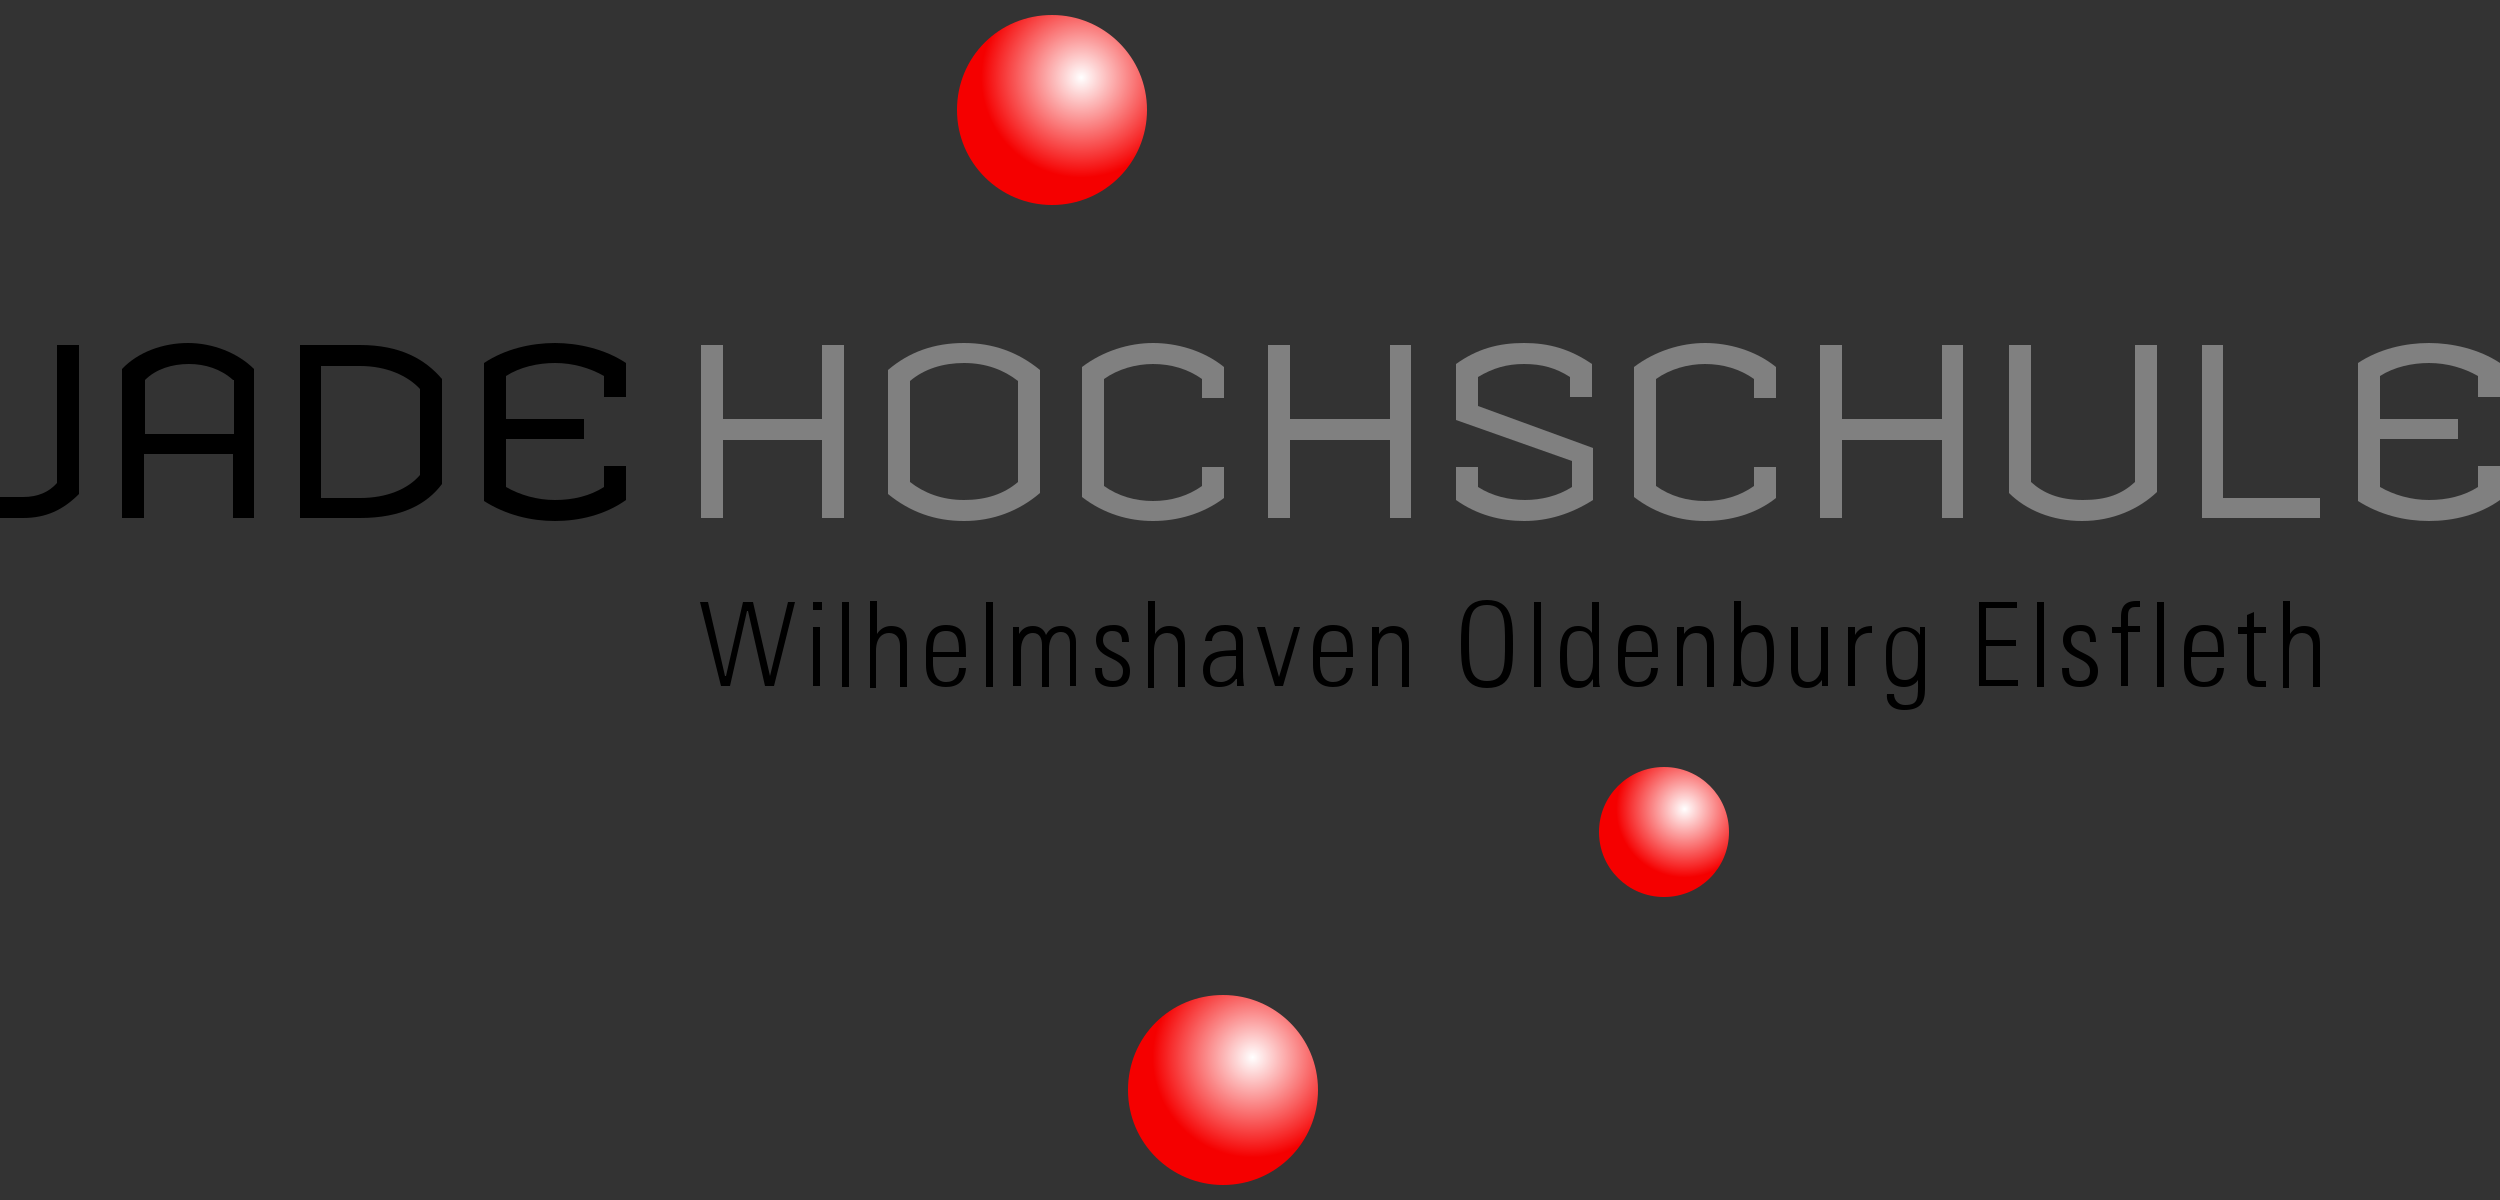 <?xml version="1.0" encoding="utf-8"?>
<!-- Generator: Adobe Illustrator 21.1.0, SVG Export Plug-In . SVG Version: 6.00 Build 0)  -->
<svg version="1.1" id="Ebene_1" xmlns="http://www.w3.org/2000/svg" xmlns:xlink="http://www.w3.org/1999/xlink" x="0px" y="0px"
	 viewBox="0 0 250 120" style="enable-background:new 0 0 250 120;" xml:space="preserve">
<rect x="0" y="0" width="250" height="120" fill="#333333" stroke="none"/>
<style type="text/css">
	.st0{fill:#808080;}
	.st1{clip-path:url(#SVGID_2_);fill:url(#SVGID_3_);}
	.st2{clip-path:url(#SVGID_5_);fill:url(#SVGID_6_);}
	.st3{clip-path:url(#SVGID_8_);fill:url(#SVGID_9_);}
</style>
<g>
	<g>
		<path d="M2.3,51.8H0v-2.1h2.3c1.5,0,2.6-0.5,3.4-1.4V34.5h2.2v14.9C6.3,51,4.6,51.8,2.3,51.8"/>
		<path d="M23.3,51.8v-6.4h-8.9v6.4h-2.2V36.9c1.6-1.7,4.1-2.6,6.6-2.6c2.5,0,5,1,6.6,2.6v14.9H23.3z M23.3,38
			c-1.2-1.1-2.8-1.6-4.4-1.6c-1.7,0-3.3,0.5-4.4,1.6v5.4h8.9V38z"/>
		<path d="M36,51.8H30V34.5H36c4,0,6.5,1.4,8.2,3.4v10.5C42.7,50.4,40.2,51.8,36,51.8 M42,38.9c-1.2-1.3-3.3-2.3-6-2.3h-3.9v13.2H36
			c2.7,0,4.8-0.9,6-2.3V38.9z"/>
		<path d="M55.5,52.1c-2.4,0-4.9-0.6-7.1-2V36.3c2.1-1.4,4.7-2,7.1-2c2.3,0,5,0.6,7.1,2v3.4h-2.2v-2.1c-1.4-0.8-3.1-1.3-4.9-1.3
			c-1.7,0-3.5,0.4-4.9,1.3v4.3h7.8v2h-7.8v4.8c1.4,0.8,3.1,1.3,4.9,1.3c1.8,0,3.5-0.4,4.9-1.3v-2.1h2.2v3.4
			C60.5,51.5,57.9,52.1,55.5,52.1"/>
		<polygon class="st0" points="82.2,51.8 82.2,44 72.3,44 72.3,51.8 70.1,51.8 70.1,34.5 72.3,34.5 72.3,41.9 82.2,41.9 82.2,34.5 
			84.4,34.5 84.4,51.8 		"/>
		<path class="st0" d="M96.4,52.1c-2.9,0-5.4-0.9-7.6-2.7V37c2.1-1.8,4.6-2.7,7.6-2.7c2.9,0,5.4,0.9,7.6,2.7v12.3
			C101.9,51.1,99.3,52.1,96.4,52.1 M101.8,38.1c-1.4-1.1-3.2-1.8-5.4-1.8c-2.1,0-4,0.6-5.4,1.8v10.1c1.4,1.1,3.2,1.8,5.4,1.8
			c2.2,0,4-0.6,5.4-1.8V38.1z"/>
		<path class="st0" d="M115.3,52.1c-2.4,0-4.9-0.7-7.1-2.4V36.7c2.1-1.6,4.7-2.4,7.1-2.4c2.3,0,5,0.7,7.1,2.4v3.1h-2.2v-1.9
			c-1.4-1-3.1-1.5-4.9-1.5c-1.7,0-3.5,0.5-4.9,1.5v10.7c1.4,1,3.1,1.5,4.9,1.5c1.8,0,3.5-0.5,4.9-1.5v-1.9h2.2v3.1
			C120.3,51.4,117.7,52.1,115.3,52.1"/>
		<polygon class="st0" points="139,51.8 139,44 129,44 129,51.8 126.8,51.8 126.8,34.5 129,34.5 129,41.9 139,41.9 139,34.5 
			141.1,34.5 141.1,51.8 		"/>
		<path class="st0" d="M152.4,52.1c-2.3,0-4.7-0.6-6.8-2.1v-3.3h2.2v2c1.4,0.9,3.1,1.3,4.7,1.3c1.6,0,3.3-0.4,4.7-1.3v-2.6L145.6,42
			v-5.6c2.1-1.5,4.2-2.1,6.8-2.1c2.5,0,4.6,0.6,6.8,2.1v3.3H157v-2c-1.4-0.9-2.8-1.3-4.6-1.3c-1.7,0-3.1,0.4-4.6,1.3v2.9l11.5,4.2
			V50C157.1,51.4,154.8,52.1,152.4,52.1"/>
		<path class="st0" d="M170.5,52.1c-2.4,0-4.9-0.7-7.1-2.4V36.7c2.1-1.6,4.7-2.4,7.1-2.4c2.3,0,5,0.7,7.1,2.4v3.1h-2.2v-1.9
			c-1.4-1-3.1-1.5-4.9-1.5c-1.7,0-3.5,0.5-4.9,1.5v10.7c1.4,1,3.1,1.5,4.9,1.5c1.8,0,3.5-0.5,4.9-1.5v-1.9h2.2v3.1
			C175.6,51.4,173,52.1,170.5,52.1"/>
		<polygon class="st0" points="194.2,51.8 194.2,44 184.2,44 184.2,51.8 182,51.8 182,34.5 184.2,34.5 184.2,41.9 194.2,41.9 
			194.2,34.5 196.3,34.5 196.3,51.8 		"/>
		<path class="st0" d="M208.2,52.1c-3,0-5.6-1.1-7.3-2.8V34.5h2.2v13.7c1.2,1.1,2.8,1.8,5.2,1.8c2.4,0,3.9-0.6,5.2-1.8V34.5h2.2
			v14.7C213.9,50.9,211.3,52.1,208.2,52.1"/>
		<polygon class="st0" points="220.2,51.8 220.2,34.5 222.3,34.5 222.3,49.8 232,49.8 232,51.8 		"/>
		<path class="st0" d="M242.9,52.1c-2.4,0-4.9-0.6-7.1-2V36.3c2.1-1.4,4.7-2,7.1-2c2.3,0,5,0.6,7.1,2v3.4h-2.2v-2.1
			c-1.4-0.8-3.1-1.3-4.9-1.3c-1.7,0-3.5,0.4-4.9,1.3v4.3h7.8v2H238v4.8c1.4,0.8,3.1,1.3,4.9,1.3c1.8,0,3.5-0.4,4.9-1.3v-2.1h2.2v3.4
			C247.9,51.5,245.3,52.1,242.9,52.1"/>
		<polygon points="74.3,60.2 75.3,60.2 77,67.6 77,67.6 78.8,60.2 79.5,60.2 77.4,68.6 76.5,68.6 74.8,61.1 74.7,61.1 73,68.6 
			72.1,68.6 70,60.2 70.8,60.2 72.5,67.6 72.6,67.6 		"/>
		<path d="M81.3,60.2h0.9V61h-0.9V60.2z M81.3,62.7H82v5.9h-0.7V62.7z"/>
		<rect x="84.2" y="60.2" width="0.7" height="8.5"/>
		<path d="M87,68.6v-8.5h0.7v3.3h0c0.3-0.5,0.8-0.8,1.4-0.8c1.5,0,1.6,1.1,1.6,1.9v4.2h-0.7v-4.1c0-0.7-0.3-1.3-1.1-1.3
			c-0.6,0-1.3,0.4-1.3,1.8v3.7H87z"/>
		<path d="M93.3,65.8v0.5c0,0.8,0.2,1.9,1.3,1.9c0.9,0,1.3-0.6,1.3-1.4h0.7c-0.1,1.4-0.9,1.9-2,1.9c-1,0-2-0.4-2-2.2v-1.5
			c0-1.7,0.7-2.5,2-2.5c2,0,2,1.5,2,3.2H93.3z M95.9,65.2c0-1.3-0.2-2.1-1.3-2.1c-1.1,0-1.3,0.8-1.3,2.1H95.9z"/>
		<rect x="98.6" y="60.2" width="0.7" height="8.5"/>
		<path d="M102,68.6h-0.7v-5.9h0.6v0.7h0c0.3-0.5,0.7-0.8,1.4-0.8c0.6,0,1.1,0.3,1.3,0.9c0.3-0.6,0.8-0.9,1.5-0.9
			c1,0,1.5,0.7,1.5,1.6v4.4H107v-4.2c0-0.6-0.2-1.2-0.9-1.2c-0.9,0-1.2,0.9-1.2,1.7v3.8h-0.7v-4.2c0-0.6-0.2-1.2-0.9-1.2
			c-0.9,0-1.2,0.9-1.2,1.7V68.6z"/>
		<path d="M111.3,68.7c-1.3,0-1.8-0.6-1.8-1.9h0.7c0,0.8,0.2,1.3,1.1,1.3c0.7,0,1-0.4,1-1c0-1.5-2.7-1.1-2.7-3.1
			c0-1.1,0.7-1.5,1.8-1.5c1.2,0,1.5,0.8,1.5,1.7h-0.7c0-0.7-0.2-1.1-1-1.1c-0.5,0-0.9,0.3-0.9,0.9c0,1.5,2.7,1.1,2.7,3.1
			C113,68.2,112.4,68.7,111.3,68.7"/>
		<path d="M114.8,68.6v-8.5h0.7v3.3h0c0.3-0.5,0.8-0.8,1.4-0.8c1.5,0,1.6,1.1,1.6,1.9v4.2h-0.7v-4.1c0-0.7-0.3-1.3-1.1-1.3
			c-0.6,0-1.3,0.4-1.3,1.8v3.7H114.8z"/>
		<path d="M123.6,67.9L123.6,67.9c-0.4,0.6-1,0.8-1.7,0.8c-1.1,0-1.6-0.7-1.6-1.7c0-2.1,2.1-1.9,3.3-2v-0.5c0-0.9-0.3-1.4-1.2-1.4
			c-0.6,0-1.2,0.3-1.2,1h-0.7c0.1-1.1,0.9-1.6,2-1.6c0.6,0,1.8,0.1,1.8,1.6v3c0,0.4,0,0.8,0.1,1.5h-0.7V67.9z M123.5,65.6
			c-1,0-2.5-0.1-2.5,1.4c0,0.7,0.3,1.2,1.1,1.2c0.8,0,1.5-0.7,1.5-1.5V65.6z"/>
		<polygon points="127.9,67.7 127.9,67.7 129.4,62.7 130,62.7 128.3,68.6 127.5,68.6 125.7,62.7 126.5,62.7 		"/>
		<path d="M132,65.8v0.5c0,0.8,0.2,1.9,1.3,1.9c0.9,0,1.3-0.6,1.3-1.4h0.7c-0.1,1.4-0.9,1.9-2,1.9c-1,0-2-0.4-2-2.2v-1.5
			c0-1.7,0.7-2.5,2-2.5c2,0,2,1.5,2,3.2H132z M134.7,65.2c0-1.3-0.2-2.1-1.3-2.1c-1.1,0-1.3,0.8-1.3,2.1H134.7z"/>
		<path d="M137.9,68.6h-0.7v-5.9h0.7v0.7h0c0.3-0.5,0.8-0.8,1.4-0.8c1.5,0,1.6,1.1,1.6,1.9v4.2h-0.7v-4.1c0-0.7-0.3-1.3-1.1-1.3
			c-0.6,0-1.3,0.4-1.3,1.8V68.6z"/>
		<path d="M148.7,60c2.5,0,2.6,2.1,2.6,4.4s0,4.4-2.6,4.4c-2.5,0-2.6-2.1-2.6-4.4S146.2,60,148.7,60 M148.7,68.1
			c1.8,0,1.8-1.5,1.8-3.8c0-2.2,0-3.8-1.8-3.8c-1.8,0-1.8,1.5-1.8,3.8C146.9,66.6,147,68.1,148.7,68.1"/>
		<rect x="153.4" y="60.2" width="0.7" height="8.5"/>
		<path d="M159.3,67.9L159.3,67.9c-0.4,0.6-0.8,0.9-1.5,0.9c-1.7,0-1.8-1.7-1.8-3.1c0-1.1,0-3.1,1.8-3.1c0.5,0,1.1,0.2,1.4,0.7l0,0
			v-3.1h0.7v7.3c0,0.6,0,1,0.1,1.2h-0.7L159.3,67.9z M159.3,66.2v-1.1c0-0.4,0-2-1.3-2c-1.3,0-1.3,1.1-1.3,2.5
			c0,2.2,0.5,2.5,1.3,2.5C158.7,68.2,159.3,67.6,159.3,66.2"/>
		<path d="M162.5,65.8v0.5c0,0.8,0.2,1.9,1.3,1.9c0.9,0,1.3-0.6,1.3-1.4h0.7c-0.1,1.4-0.9,1.9-2,1.9c-1,0-2-0.4-2-2.2v-1.5
			c0-1.7,0.7-2.5,2-2.5c2,0,2,1.5,2,3.2H162.5z M165.2,65.2c0-1.3-0.2-2.1-1.3-2.1c-1.1,0-1.3,0.8-1.3,2.1H165.2z"/>
		<path d="M168.4,68.6h-0.7v-5.9h0.7v0.7h0c0.3-0.5,0.8-0.8,1.4-0.8c1.5,0,1.6,1.1,1.6,1.9v4.2h-0.7v-4.1c0-0.7-0.3-1.3-1.1-1.3
			c-0.6,0-1.3,0.4-1.3,1.8V68.6z"/>
		<path d="M173.3,68.6c0-0.2,0.1-0.4,0.1-0.6v-7.9h0.7v3.2l0,0c0.4-0.6,0.8-0.8,1.5-0.8c1.9,0,1.8,2,1.8,3.1c0,1.3-0.1,3.1-1.8,3.1
			c-0.7,0-1.2-0.3-1.5-0.8h0v0.7H173.3z M175.4,68.2c1.3,0,1.3-1.1,1.3-2.5c0-1.4,0-2.5-1.3-2.5c-1.1,0-1.3,1.5-1.3,2.4
			C174.1,66.5,174.1,68.2,175.4,68.2"/>
		<path d="M182.8,62.7v5.9h-0.6V68h0c-0.4,0.5-0.8,0.8-1.5,0.8c-1.2,0-1.6-0.9-1.6-1.9v-4.2h0.7v4.1c0,0.2,0,1.4,1,1.4
			c0.9,0,1.3-0.9,1.3-1.3v-4.2H182.8z"/>
		<path d="M185.5,63.5L185.5,63.5c0.3-0.6,0.9-0.9,1.7-0.9v0.7c-1-0.1-1.7,0.5-1.7,1.5v3.8h-0.7v-5.9h0.7V63.5z"/>
		<path d="M191.8,62.7h0.7c0,0.6,0,0.9,0,1.2v5c0,1.3-0.4,2.1-2.1,2.1c-1.5,0-1.8-1-1.7-1.6h0.7c0,0.7,0.5,1.1,1.1,1.1
			c1.4,0,1.3-0.7,1.3-2.5h0c-0.3,0.5-0.9,0.7-1.4,0.7c-1.7,0-1.8-1.5-1.8-2.8c0-1.4,0-1.4,0.2-2c0.1-0.2,0.5-1.2,1.7-1.2
			c0.6,0,1.2,0.3,1.5,0.8l0,0V62.7z M189.2,65.5c0,1.2,0,2.5,1.3,2.5c0.6,0,1-0.4,1.1-0.7c0.2-0.5,0.2-0.7,0.2-2.5
			c0-1.2-0.7-1.7-1.3-1.7C189.2,63.1,189.2,64.6,189.2,65.5"/>
		<polygon points="201.7,60.2 201.7,60.8 198.6,60.8 198.6,64 201.6,64 201.6,64.6 198.6,64.6 198.6,68 201.8,68 201.8,68.6 
			197.9,68.6 197.9,60.2 		"/>
		<rect x="203.7" y="60.2" width="0.7" height="8.5"/>
		<path d="M208,68.7c-1.3,0-1.8-0.6-1.8-1.9h0.7c0,0.8,0.2,1.3,1.1,1.3c0.7,0,1-0.4,1-1c0-1.5-2.7-1.1-2.7-3.1
			c0-1.1,0.7-1.5,1.8-1.5c1.2,0,1.5,0.8,1.5,1.7H209c0-0.7-0.2-1.1-1-1.1c-0.5,0-0.9,0.3-0.9,0.9c0,1.5,2.7,1.1,2.7,3.1
			C209.8,68.2,209.1,68.7,208,68.7"/>
		<path d="M212.1,63.3h-0.9v-0.6h0.9v-1c0-0.6,0.1-1.6,1.5-1.6c0.1,0,0.2,0,0.4,0v0.6h-0.5c-0.7,0-0.7,0.6-0.7,0.9v1h1.2v0.6h-1.2
			v5.4h-0.7V63.3z"/>
		<rect x="215.7" y="60.2" width="0.7" height="8.5"/>
		<path d="M219.1,65.8v0.5c0,0.8,0.2,1.9,1.3,1.9c0.9,0,1.3-0.6,1.3-1.4h0.7c-0.1,1.4-0.9,1.9-2,1.9c-1,0-2-0.4-2-2.2v-1.5
			c0-1.7,0.7-2.5,2-2.5c2,0,2,1.5,2,3.2H219.1z M221.8,65.2c0-1.3-0.2-2.1-1.3-2.1s-1.3,0.8-1.3,2.1H221.8z"/>
		<path d="M223.8,63.3v-0.6h0.9v-1.2l0.7-0.3v1.5h1.2v0.6h-1.2v3.8c0,0.8,0.1,1,0.6,1c0.2,0,0.4,0,0.6,0v0.6c-0.2,0-0.4,0-0.7,0
			c-0.9,0-1.2-0.4-1.2-1.1v-4.2H223.8z"/>
		<path d="M228.3,68.6v-8.5h0.7v3.3h0c0.3-0.5,0.8-0.8,1.4-0.8c1.5,0,1.6,1.1,1.6,1.9v4.2h-0.7v-4.1c0-0.7-0.3-1.3-1.1-1.3
			c-0.6,0-1.3,0.4-1.3,1.8v3.7H228.3z"/>
	</g>
	<g>
		<defs>
			<path id="SVGID_1_" d="M95.7,11c0,5.3,4.3,9.5,9.5,9.5c5.3,0,9.5-4.3,9.5-9.5c0-5.3-4.3-9.5-9.5-9.5C99.9,1.5,95.7,5.7,95.7,11"
				/>
		</defs>
		<clipPath id="SVGID_2_">
			<use xlink:href="#SVGID_1_"  style="overflow:visible;"/>
		</clipPath>
		
			<radialGradient id="SVGID_3_" cx="-168.512" cy="482.814" r="0.617" gradientTransform="matrix(-12.859 9.868 9.868 12.859 -6823.148 -4537.872)" gradientUnits="userSpaceOnUse">
			<stop  offset="0" style="stop-color:#FFFFFF"/>
			<stop  offset="1" style="stop-color:#F50000"/>
		</radialGradient>
		<polygon class="st1" points="124,13.5 102.7,29.8 86.4,8.5 107.7,-7.8 		"/>
	</g>
	<g>
		<defs>
			<path id="SVGID_4_" d="M112.8,109c0,5.3,4.3,9.5,9.5,9.5c5.3,0,9.5-4.3,9.5-9.5c0-5.3-4.3-9.5-9.5-9.5
				C117,99.5,112.8,103.7,112.8,109"/>
		</defs>
		<clipPath id="SVGID_5_">
			<use xlink:href="#SVGID_4_"  style="overflow:visible;"/>
		</clipPath>
		
			<radialGradient id="SVGID_6_" cx="-170.279" cy="479.435" r="0.617" gradientTransform="matrix(-12.859 9.868 9.868 12.859 -6795.392 -4378.997)" gradientUnits="userSpaceOnUse">
			<stop  offset="0" style="stop-color:#FFFFFF"/>
			<stop  offset="1" style="stop-color:#F50000"/>
		</radialGradient>
		<polygon class="st2" points="141.1,111.5 119.9,127.8 103.6,106.5 124.8,90.2 		"/>
	</g>
	<g>
		<defs>
			<path id="SVGID_7_" d="M159.9,83.2c0,3.6,2.9,6.5,6.5,6.5c3.6,0,6.5-2.9,6.5-6.5c0-3.6-2.9-6.5-6.5-6.5
				C162.8,76.7,159.9,79.6,159.9,83.2"/>
		</defs>
		<clipPath id="SVGID_8_">
			<use xlink:href="#SVGID_7_"  style="overflow:visible;"/>
		</clipPath>
		
			<radialGradient id="SVGID_9_" cx="-167.894" cy="478.324" r="0.617" gradientTransform="matrix(-8.797 6.751 6.751 8.797 -4537.667 -2993.439)" gradientUnits="userSpaceOnUse">
			<stop  offset="0" style="stop-color:#FFFFFF"/>
			<stop  offset="1" style="stop-color:#F50000"/>
		</radialGradient>
		<polygon class="st3" points="179.3,84.9 164.7,96 153.6,81.5 168.1,70.4 		"/>
	</g>
</g>
</svg>
